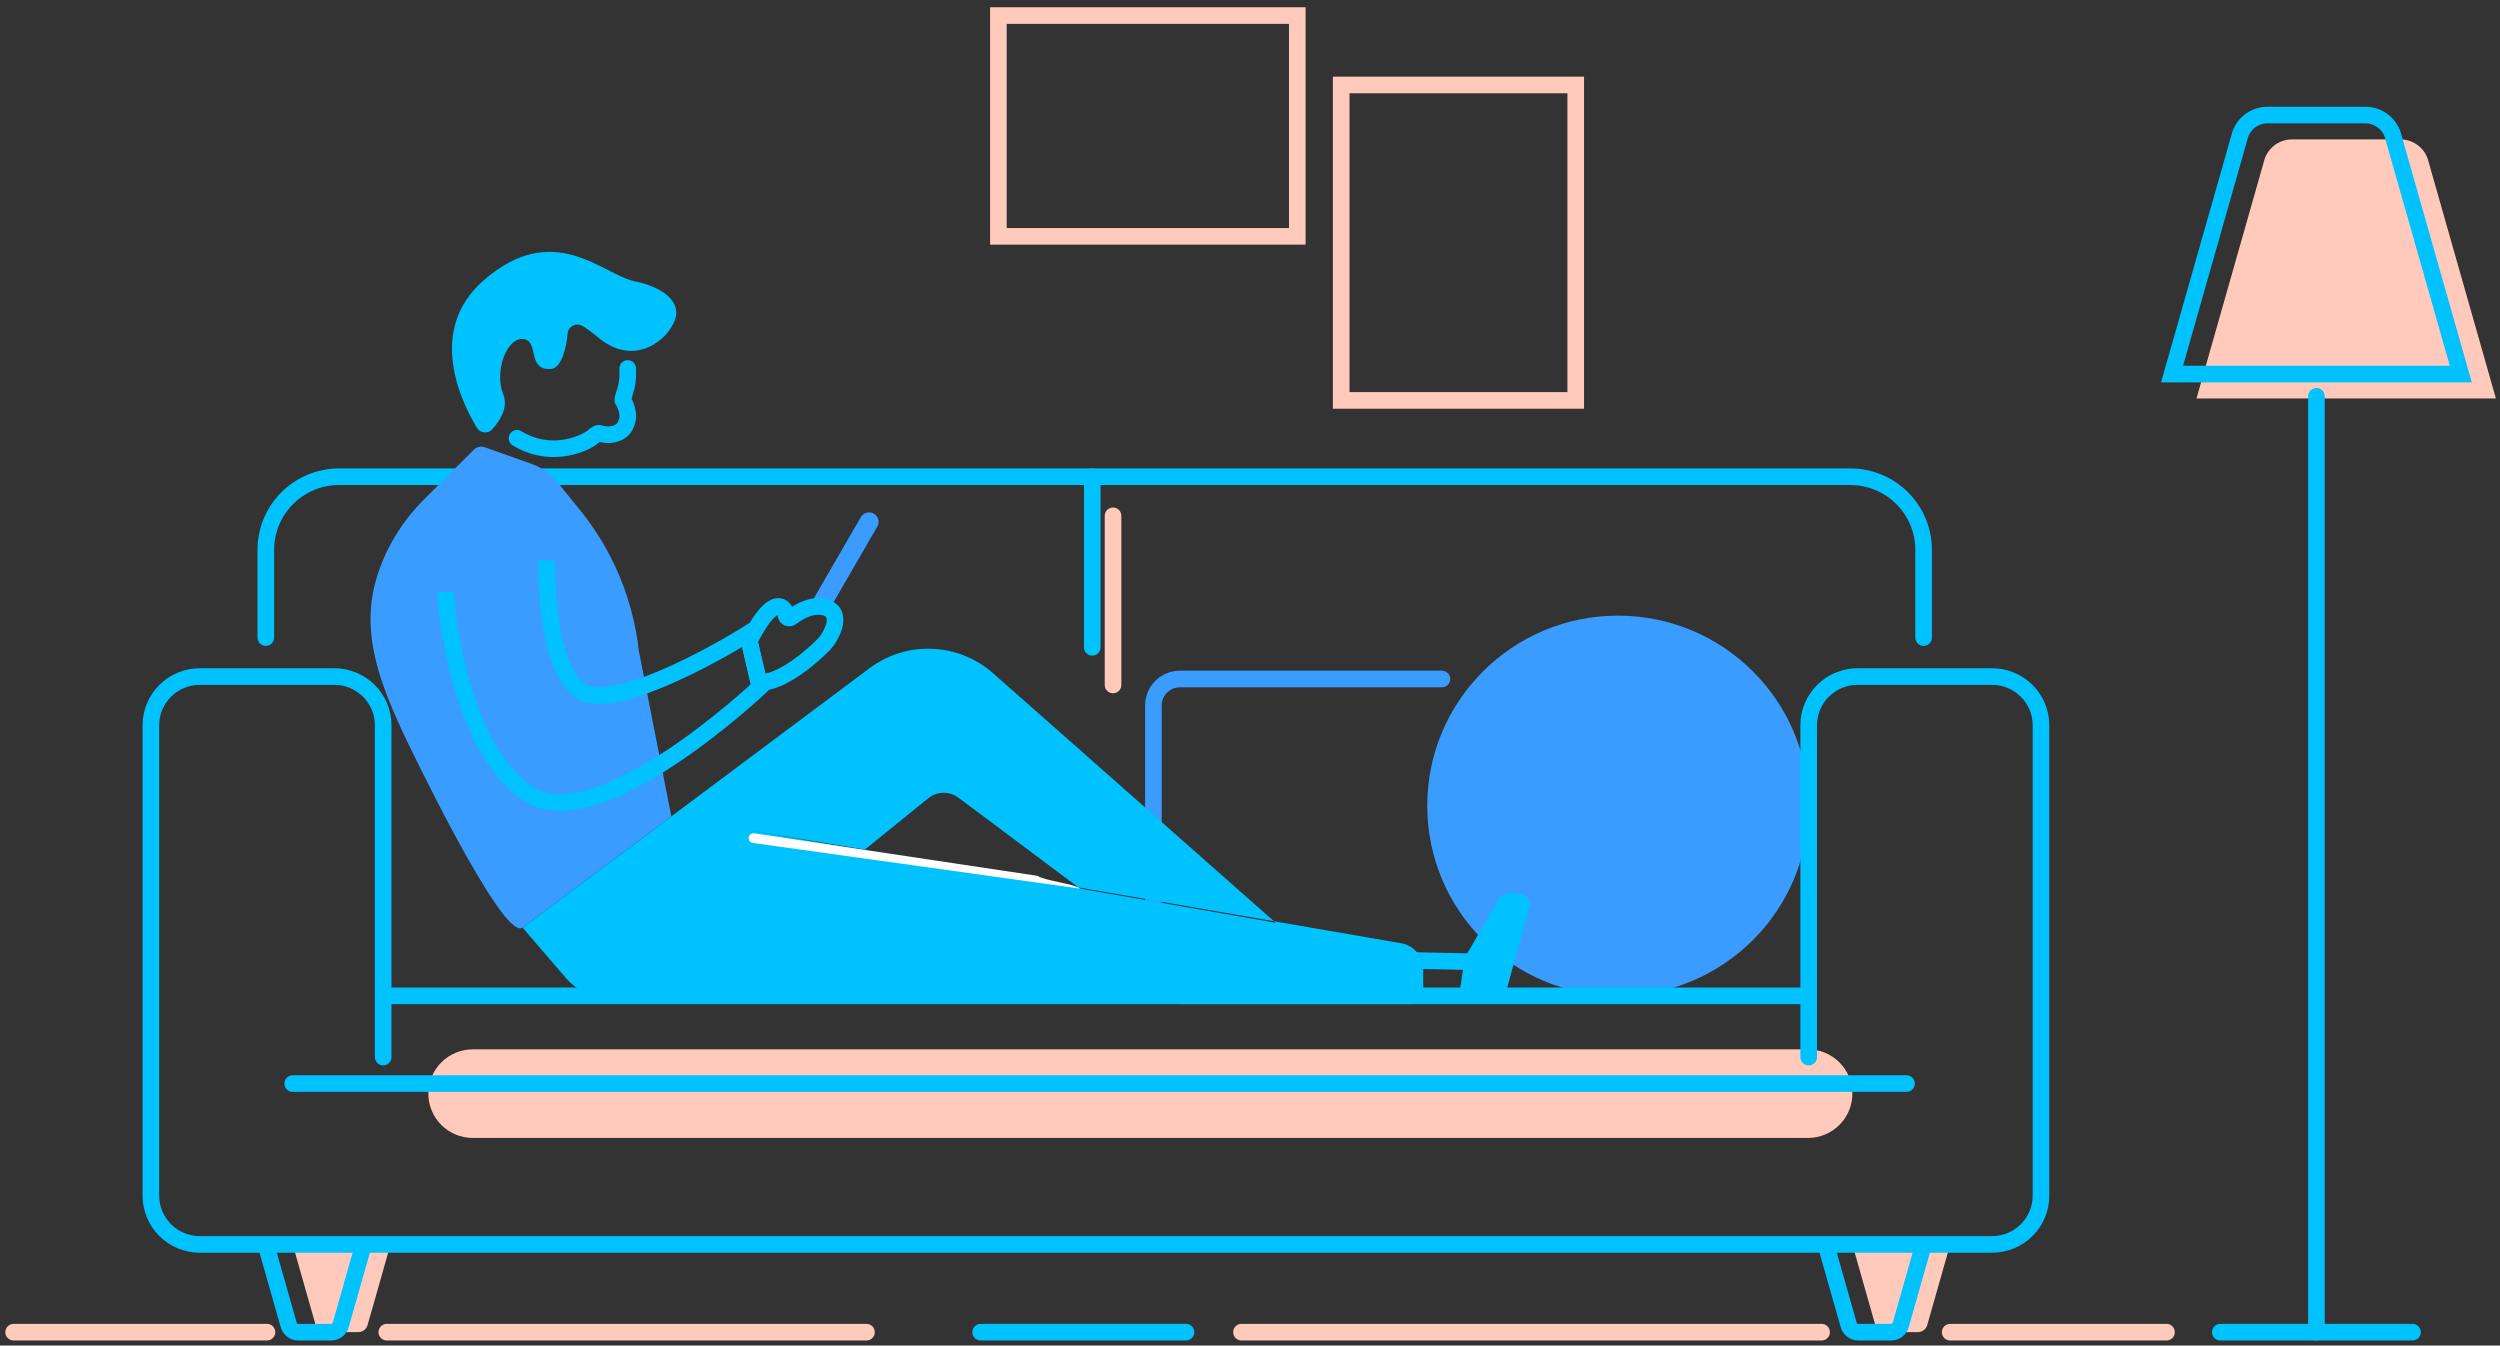 <?xml version="1.0" encoding="UTF-8"?>
<svg width="301px" height="162px" viewBox="0 0 301 162" version="1.1" xmlns="http://www.w3.org/2000/svg" xmlns:xlink="http://www.w3.org/1999/xlink">
    <rect x="0" y="0" width="301" height="162" fill="#333333" stroke="none"/>
    <!-- Generator: Sketch 50.2 (55047) - http://www.bohemiancoding.com/sketch -->
    <title>Group</title>
    <desc>Created with Sketch.</desc>
    <defs></defs>
    <g id="Homepage-/-How-it-works" stroke="none" stroke-width="1" fill="none" fill-rule="evenodd">
        <g id="Homepage---Mobile-01" transform="translate(-56, -3741)">
            <g id="Group" transform="translate(57, 3742)">
                <path d="M133.01,61.102 L133.01,81.47" id="Stroke-1" stroke="#FFCABC" stroke-width="2" stroke-linecap="round"></path>
                <g id="Group-72">
                    <path d="M216.675,136.009 L55.924,136.009 C52.969,136.009 50.574,133.622 50.574,130.677 C50.574,127.731 52.969,125.343 55.924,125.343 L216.675,125.343 C219.63,125.343 222.025,127.731 222.025,130.677 C222.025,133.622 219.63,136.009 216.675,136.009" id="Fill-2" fill="#FFCABC"></path>
                    <path d="M222.025,148.828 L224.767,158.467 C224.886,159.007 225.365,159.391 225.919,159.391 L227.913,159.391 L229.908,159.391 C230.462,159.391 230.941,159.007 231.059,158.467 L233.801,148.828 L222.025,148.828 Z" id="Fill-4" fill="#FFCABC"></path>
                    <path d="M34.242,148.828 L36.985,158.467 C37.102,159.007 37.581,159.391 38.135,159.391 L40.13,159.391 L42.125,159.391 C42.679,159.391 43.158,159.007 43.276,158.467 L46.018,148.828 L34.242,148.828 Z" id="Fill-6" fill="#FFCABC"></path>
                    <path d="M169.075,118.898 L141.067,118.898 C139.301,118.898 137.869,117.471 137.869,115.71 L137.869,83.939 C137.869,82.179 139.301,80.751 141.067,80.751 L172.607,80.751" id="Stroke-8" stroke="#3A9CFF" stroke-width="2" stroke-linecap="round"></path>
                    <path d="M193.803,118.898 C181.122,118.898 170.841,108.651 170.841,96.01 C170.841,83.369 181.122,73.122 193.803,73.122 C206.485,73.122 216.766,83.369 216.766,96.01 C216.766,108.651 206.485,118.898 193.803,118.898" id="Fill-10" fill="#3A9CFF"></path>
                    <path d="M299.505,46.972 L291.408,18.514 C291.061,16.921 289.647,15.785 288.011,15.785 L280.843,15.785 L274.953,15.785 C273.318,15.785 271.904,16.921 271.557,18.514 L263.46,46.972 L299.505,46.972 Z" id="Fill-12" fill="#FFCABC"></path>
                    <path d="M277.899,46.713 L277.899,159.391" id="Stroke-14" stroke="#00C2FF" stroke-width="2" stroke-linecap="round"></path>
                    <path d="M295.281,44.037 L287.186,15.58 C286.838,13.987 285.423,12.851 283.788,12.851 L277.899,12.851 L272.009,12.851 C270.374,12.851 268.96,13.987 268.613,15.58 L260.516,44.037 L295.281,44.037 Z" id="Stroke-16" stroke="#00C2FF" stroke-width="2"></path>
                    <path d="M289.467,159.392 L266.33,159.392" id="Stroke-18" stroke="#00C2FF" stroke-width="2" stroke-linecap="round"></path>
                    <path d="M217.061,118.898 L45.724,118.898" id="Stroke-20" stroke="#00C2FF" stroke-width="2"></path>
                    <path d="M31.004,75.763 L31.004,65.2 C31.004,60.338 34.958,56.397 39.836,56.397 L221.771,56.397 C226.649,56.397 230.603,60.338 230.603,65.2 L230.603,75.763" id="Stroke-22" stroke="#00C2FF" stroke-width="2" stroke-linecap="round"></path>
                    <path d="M45.135,126.273 L45.135,86.327 C45.135,83.086 42.499,80.458 39.247,80.458 L23.055,80.458 C19.804,80.458 17.167,83.086 17.167,86.327 L17.167,142.959 C17.167,146.201 19.804,148.828 23.055,148.828 L238.846,148.828 C242.098,148.828 244.734,146.201 244.734,142.959 L244.734,86.327 C244.734,83.086 242.098,80.458 238.846,80.458 L222.654,80.458 C219.402,80.458 216.766,83.086 216.766,86.327 L216.766,126.273" id="Stroke-24" stroke="#00C2FF" stroke-width="2" stroke-linecap="round"></path>
                    <path d="M34.242,129.461 L228.543,129.461" id="Stroke-26" stroke="#00C2FF" stroke-width="2" stroke-linecap="round"></path>
                    <path d="M31.004,148.828 L33.746,158.467 C33.864,159.007 34.343,159.391 34.897,159.391 L36.891,159.391 L38.887,159.391 C39.441,159.391 39.92,159.007 40.037,158.467 L42.78,148.828" id="Stroke-28" stroke="#00C2FF" stroke-width="2"></path>
                    <path d="M218.827,148.828 L221.569,158.467 C221.688,159.007 222.167,159.391 222.721,159.391 L224.715,159.391 L226.709,159.391 C227.263,159.391 227.743,159.007 227.861,158.467 L230.603,148.828" id="Stroke-30" stroke="#00C2FF" stroke-width="2"></path>
                    <path d="M130.509,56.397 L130.509,76.937" id="Stroke-32" stroke="#00C2FF" stroke-width="2" stroke-linecap="round"></path>
                    <path d="M97.467,72.489 C96.92,72.174 96.732,71.477 97.048,70.931 L102.649,61.262 C102.965,60.716 103.664,60.529 104.213,60.844 C104.759,61.159 104.947,61.857 104.631,62.403 L99.031,72.072 C98.715,72.617 98.014,72.805 97.467,72.489" id="Fill-34" fill="#3A9CFF"></path>
                    <path d="M61.25,51.772 C65.093,54.111 68.862,52.626 70.167,51.766 C70.329,51.659 70.933,51.093 71.117,51.156 C71.524,51.3 72.135,51.364 72.43,51.336 C73.874,51.201 74.449,50.384 74.582,49.247 C74.63,48.837 74.438,47.803 73.996,47.241 C73.911,47.131 74.387,45.746 74.424,45.559 C74.564,44.852 74.62,44.116 74.571,43.364" id="Stroke-36" stroke="#00C2FF" stroke-width="2" stroke-linecap="round"></path>
                    <path d="M169.075,114.643 L176.14,114.789" id="Stroke-38" stroke="#00C2FF" stroke-width="2" stroke-linecap="round"></path>
                    <path d="M174.684,118.898 L175.35,114.317 L179.367,107.42 C179.715,106.823 180.382,106.483 181.072,106.552 L182.12,106.658 C182.844,106.73 183.329,107.434 183.138,108.133 L180.201,118.898 L174.684,118.898 Z" id="Fill-40" fill="#00C2FF"></path>
                    <path d="M75.918,77.381 C75.233,71.152 72.765,65.251 68.81,60.381 L66.047,56.979 C65.27,56.022 64.244,55.297 63.082,54.884 L57.38,52.854 C56.913,52.688 56.393,52.805 56.043,53.153 L50.132,59.044 C47.262,61.907 45.124,65.449 44.129,69.372 C42.604,75.382 44.667,81.046 47.521,87.218 C47.521,87.218 59.493,112.497 61.915,110.681 C70.653,104.133 79.827,97.292 79.827,97.292 L75.918,77.381 Z" id="Fill-42" fill="#3A9CFF"></path>
                    <path d="M79.827,38.378 C79,39.931 75.34,43.219 71.019,39.629 C70.254,38.993 69.64,38.554 69.152,38.253 C68.392,37.784 67.401,38.294 67.337,39.182 C67.224,40.729 66.625,43.314 65.37,43.421 C62.43,43.673 63.94,40.109 62.055,39.826 C60.052,39.525 58.471,43.683 59.588,46.461 C60.232,48.063 59.18,49.68 58.276,50.686 C57.757,51.263 56.823,51.173 56.422,50.51 C54.53,47.384 50.349,38.788 57.205,32.78 C65.681,25.352 71.576,32.096 75.457,32.881 C79.339,33.665 81.56,35.85 79.827,38.378" id="Fill-44" fill="#00C2FF"></path>
                    <path d="M52.641,70.249 C52.641,71.847 54.233,89.129 62.67,94.603 C71.106,100.077 90.492,81.731 90.492,81.731 L89.014,75.326 C89.014,75.326 76.279,83.338 70.39,82.703 C64.5,82.069 64.818,66.469 64.818,66.469" id="Stroke-46" stroke="#00C2FF" stroke-width="2"></path>
                    <path d="M97.991,72.051 C96.767,71.85 95.451,72.449 94.235,73.341 C93.996,73.516 93.669,73.365 93.63,73.072 C93.559,72.537 93.344,72.125 92.877,72.03 C91.274,71.703 89.215,76.199 89.215,76.199 L89.55,77.649 L89.683,78.224 L89.922,79.26 L89.93,79.252 C90.062,79.801 90.227,80.495 90.377,81.145 C93.083,81.345 97.01,77.816 98.23,76.549 C98.997,75.752 100.872,72.524 97.991,72.051 Z" id="Stroke-48" stroke="#00C2FF" stroke-width="2" stroke-linecap="round"></path>
                    <g id="Group-52" transform="translate(45.416, 159.393)" stroke="#FFCABC" stroke-linecap="round" stroke-width="2">
                        <path d="M0.156,0 L57.908,0" id="Stroke-50"></path>
                    </g>
                    <g id="Group-55" transform="translate(0.64, 159.393)" stroke="#FFCABC" stroke-linecap="round" stroke-width="2">
                        <path d="M-6.39658849e-05,0 L30.502,0" id="Stroke-53"></path>
                    </g>
                    <g id="Group-58" transform="translate(233.475, 159.393)" stroke="#FFCABC" stroke-linecap="round" stroke-linejoin="round" stroke-width="2">
                        <path d="M0.326,0 L26.37,0" id="Stroke-56"></path>
                    </g>
                    <g id="Group-61" transform="translate(148.401, 159.393)" stroke="#FFCABC" stroke-linecap="round" stroke-linejoin="round" stroke-width="2">
                        <path d="M0.074,0 L69.92,0" id="Stroke-59"></path>
                    </g>
                    <g id="Group-64" transform="translate(117.058, 159.393)" stroke="#00C2FF" stroke-linecap="round" stroke-width="2">
                        <path d="M0.011,0 L24.74,0" id="Stroke-62"></path>
                    </g>
                    <path d="M103.131,101.292 L110.767,95.107 C111.815,94.258 113.309,94.229 114.39,95.037 L129.037,105.987 L152.588,110.095 L118.563,80.056 C114.378,76.361 108.163,76.11 103.69,79.453 L61.915,110.682 L67.218,116.848 C68.336,118.149 69.97,118.898 71.689,118.898 L170.354,118.898 L170.354,115.711 C170.354,114.161 169.236,112.835 167.703,112.57 L88.999,98.944" id="Fill-65" fill="#00C2FF"></path>
                    <path d="M129.037,105.987 L89.639,100.494 C89.318,100.445 89.098,100.145 89.147,99.825 C89.196,99.504 89.497,99.284 89.818,99.333 L123.944,104.455 C124.57,105.003 128.347,105.393 129.037,105.987" id="Fill-67" fill="#FFFFFF"></path>
                    <polygon id="Stroke-69" stroke="#FFCABC" stroke-width="2" points="160.48 47.21 188.719 47.21 188.719 9.23 160.48 9.23"></polygon>
                    <polygon id="Stroke-71" stroke="#FFCABC" stroke-width="2" points="119.206 27.456 155.193 27.456 155.193 0.873 119.206 0.873"></polygon>
                </g>
            </g>
        </g>
    </g>
</svg>
